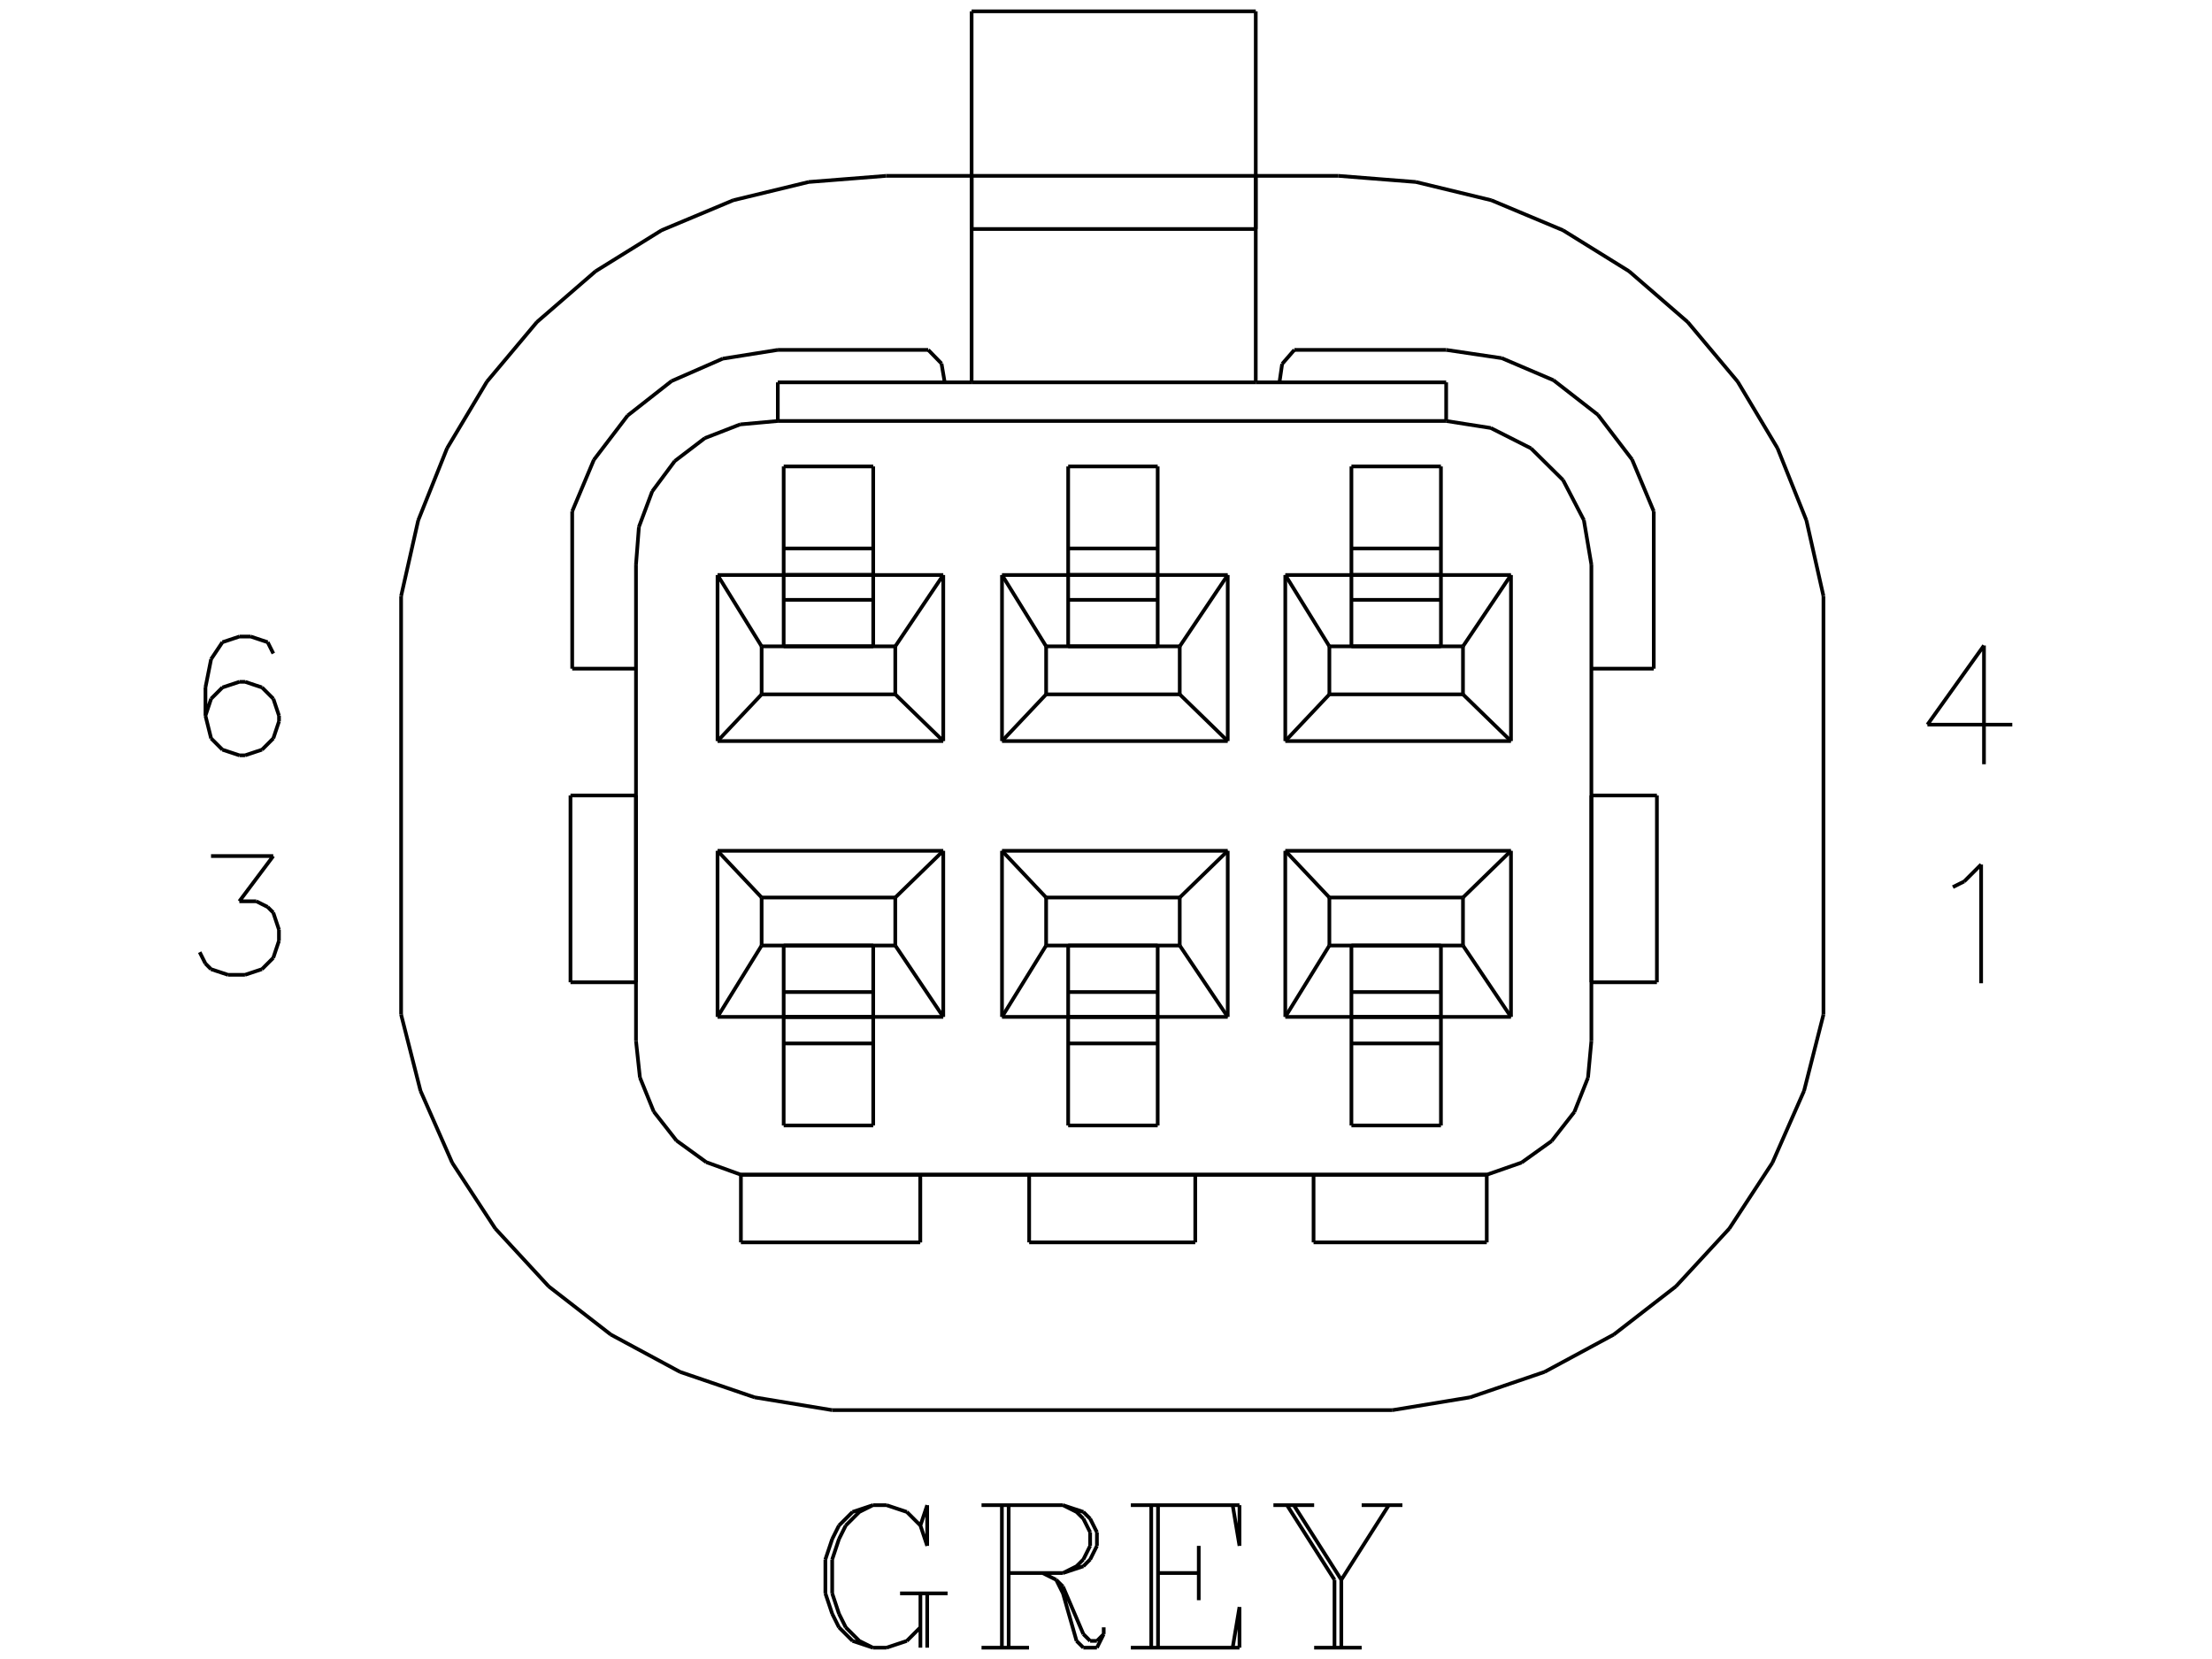 <?xml version="1.0" standalone="no"?><svg xmlns="http://www.w3.org/2000/svg" width="600.000" height="450.000" viewBox="0.0 0.0 600.000 450.000" version="1.1">
<title>Acme Converter - Post-processed with EDS-Designer: 16.51 (info@symca.com)</title>
<desc>Acme Converter - Post-processed with EDS-Designer: 16.51 (info@symca.com)</desc>
<g id="EDS_STYLE_GROUP" fill="none" stroke="black" stroke-width="1.0">
<g id="0" display="visible">
<path d="M249.66 413.79L251.5 419.31M251.5 419.31L251.5 408.27M251.5 408.27L249.66 413.79M249.66 413.79L245.98 410.11M245.98 410.11L240.46 408.27M240.46 408.27L236.77 408.27M236.77 408.27L231.25 410.11M231.25 410.11L227.57 413.79M227.57 413.79L225.73 417.47M225.73 417.47L223.88 423M223.88 423L223.88 432.2M223.88 432.2L225.73 437.73M225.73 437.73L227.57 441.41M227.57 441.41L231.25 445.09M231.25 445.09L236.77 446.93M236.77 446.93L240.46 446.93M240.46 446.93L245.98 445.09M245.98 445.09L249.66 441.41M236.77 408.27L233.09 410.11M233.09 410.11L229.41 413.79M229.41 413.79L227.57 417.47M227.57 417.47L225.73 423M225.73 423L225.73 432.2M225.73 432.2L227.57 437.73M227.57 437.73L229.41 441.41M229.41 441.41L233.09 445.09M233.09 445.09L236.77 446.93M249.66 432.2L249.66 446.93M251.5 432.2L251.5 446.93M244.14 432.2L257.03 432.2M271.76 446.93L271.76 408.27M273.6 408.27L273.6 446.93M266.24 408.27L288.33 408.27M288.33 408.27L293.86 410.11M293.86 410.11L295.7 411.95M295.7 411.95L297.54 415.63M297.54 415.63L297.54 419.31M297.54 419.31L295.7 423M295.7 423L293.86 424.84M293.86 424.84L288.33 426.68M288.33 426.68L273.6 426.68M288.33 408.27L292.01 410.11M292.01 410.11L293.86 411.95M293.86 411.95L295.7 415.63M295.7 415.63L295.7 419.31M295.7 419.31L293.86 423M293.86 423L292.01 424.84M292.01 424.84L288.33 426.68M266.24 446.93L279.12 446.93M282.81 426.68L286.49 428.52M286.49 428.52L288.33 430.36M288.33 430.36L293.86 443.25M293.86 443.25L295.7 445.09M295.7 445.09L297.54 445.09M297.54 445.09L299.38 443.25M286.49 428.52L288.33 432.2M288.33 432.2L292.01 445.09M292.01 445.09L293.86 446.93M293.86 446.93L297.54 446.93M297.54 446.93L299.38 443.25M299.38 443.25L299.38 441.41M312.27 446.93L312.27 408.27M314.11 408.27L314.11 446.93M325.16 419.31L325.16 434.04M306.74 408.27L336.21 408.27M336.21 408.27L336.21 419.31M336.21 419.31L334.36 408.27M314.11 426.68L325.16 426.68M306.74 446.93L336.21 446.93M336.21 446.93L336.21 435.89M336.21 435.89L334.36 446.93M349.09 408.27L361.98 428.52M361.98 428.52L361.98 446.93M350.94 408.27L363.83 428.52M363.83 428.52L363.83 446.93M376.71 408.27L363.83 428.52M345.41 408.27L356.46 408.27M369.35 408.27L380.4 408.27M356.46 446.93L369.35 446.93"/>
<path d="M529.71 240.62L532.78 239.09M532.78 239.09L537.38 234.49M537.38 234.49L537.38 266.71"/>
<path d="M538.15 175.08L522.81 196.56M522.81 196.56L545.83 196.56M538.15 175.08L538.15 207.3"/>
<path d="M57.24 232.2L74.12 232.2M74.12 232.2L64.92 244.47M64.92 244.47L69.52 244.47M69.52 244.47L72.59 246.01M72.59 246.01L74.12 247.54M74.12 247.54L75.66 252.15M75.66 252.15L75.66 255.22M75.66 255.22L74.12 259.82M74.12 259.82L71.05 262.89M71.05 262.89L66.45 264.42M66.45 264.42L61.85 264.42M61.85 264.42L57.24 262.89M57.24 262.89L55.71 261.35M55.71 261.35L54.17 258.28"/>
<path d="M74.14 177.26L72.61 174.2M72.61 174.2L68.01 172.66M68.01 172.66L64.94 172.66M64.94 172.66L60.33 174.2M60.33 174.2L57.26 178.8M57.26 178.8L55.73 186.47M55.73 186.47L55.73 194.14M55.73 194.14L57.26 200.28M57.26 200.28L60.33 203.35M60.33 203.35L64.94 204.88M64.94 204.88L66.47 204.88M66.47 204.88L71.07 203.35M71.07 203.35L74.14 200.28M74.14 200.28L75.68 195.68M75.68 195.68L75.68 194.14M75.68 194.14L74.14 189.54M74.14 189.54L71.07 186.47M71.07 186.47L66.47 184.94M66.47 184.94L64.94 184.94M64.94 184.94L60.33 186.47M60.33 186.47L57.26 189.54M57.26 189.54L55.73 194.14"/>
<path d="M263.55 3.07L263.55 103.71M263.55 103.71L340.62 103.71M340.62 103.71L340.62 3.07M340.62 3.07L263.55 3.07"/>
<path d="M263.55 103.71L210.98 103.71"/>
<path d="M210.98 103.71L210.98 114.19"/>
<path d="M210.98 114.19L392.27 114.19"/>
<path d="M392.27 114.19L392.27 103.71"/>
<path d="M392.27 103.71L340.62 103.71"/>
<path d="M194.63 155.97L194.63 201.01M194.63 201.01L255.86 201.01M255.86 201.01L255.86 155.97M255.86 155.97L194.63 155.97"/>
<path d="M206.59 175.32L206.59 188.34M206.59 188.34L242.84 188.34M242.84 188.34L242.84 175.32M242.84 175.32L206.59 175.32"/>
<path d="M212.57 175.32L212.57 155.97M212.57 155.97L236.86 155.97M236.86 155.97L236.86 175.32M236.86 175.32L212.57 175.32"/>
<path d="M206.59 175.32L194.63 155.97"/>
<path d="M242.84 175.32L255.86 155.97"/>
<path d="M242.84 188.34L255.86 201.01"/>
<path d="M206.59 188.34L194.63 201.01"/>
<path d="M212.57 162.71L236.86 162.71"/>
<path d="M236.86 155.97L236.86 126.52"/>
<path d="M236.87 155.97L212.57 155.97M212.57 155.97L212.57 126.52M212.57 126.52L236.86 126.52"/>
<path d="M212.57 148.77L236.86 148.77"/>
<path d="M271.79 155.97L271.79 201.01M271.79 201.01L333.02 201.01M333.02 201.01L333.02 155.97M333.02 155.97L271.79 155.97"/>
<path d="M283.76 175.32L283.76 188.34M283.76 188.34L320 188.34M320 188.34L320 175.32M320 175.32L283.76 175.32"/>
<path d="M289.74 175.32L289.74 155.97M289.74 155.97L314.02 155.97M314.02 155.97L314.02 175.32M314.02 175.32L289.74 175.32"/>
<path d="M283.76 175.32L271.79 155.97"/>
<path d="M320 175.32L333.02 155.97"/>
<path d="M320 188.34L333.02 201.01"/>
<path d="M283.76 188.34L271.79 201.01"/>
<path d="M289.74 162.71L314.02 162.71"/>
<path d="M314.02 155.97L314.02 126.52"/>
<path d="M314.03 155.97L289.74 155.97M289.74 155.97L289.74 126.52M289.74 126.52L314.02 126.52"/>
<path d="M289.74 148.77L314.02 148.77"/>
<path d="M348.63 155.97L348.63 201.01M348.63 201.01L409.85 201.01M409.85 201.01L409.85 155.97M409.85 155.97L348.63 155.97"/>
<path d="M360.59 175.32L360.59 188.34M360.59 188.34L396.83 188.34M396.83 188.34L396.83 175.32M396.83 175.32L360.59 175.32"/>
<path d="M366.57 175.32L366.57 155.97M366.57 155.97L390.85 155.97M390.85 155.97L390.85 175.32M390.85 175.32L366.57 175.32"/>
<path d="M360.59 175.32L348.63 155.97"/>
<path d="M396.83 175.32L409.85 155.97"/>
<path d="M396.83 188.34L409.85 201.01"/>
<path d="M360.59 188.34L348.63 201.01"/>
<path d="M366.57 162.71L390.85 162.71"/>
<path d="M390.85 155.97L390.85 126.52"/>
<path d="M390.87 155.97L366.57 155.97M366.57 155.97L366.57 126.52M366.57 126.52L390.85 126.52"/>
<path d="M366.57 148.77L390.85 148.77"/>
<path d="M194.63 275.83L194.63 230.78M194.63 230.78L255.86 230.78M255.86 230.78L255.86 275.83M255.86 275.83L194.63 275.83"/>
<path d="M206.59 256.47L206.59 243.45M206.59 243.45L242.84 243.45M242.84 243.45L242.84 256.47M242.84 256.47L206.59 256.47"/>
<path d="M212.57 256.47L212.57 275.83M212.57 275.83L236.86 275.83M236.86 275.83L236.86 256.47M236.86 256.47L212.57 256.47"/>
<path d="M206.59 256.47L194.63 275.83"/>
<path d="M242.84 256.47L255.86 275.83"/>
<path d="M242.84 243.45L255.86 230.78"/>
<path d="M206.59 243.45L194.63 230.78"/>
<path d="M212.57 269.09L236.86 269.09"/>
<path d="M236.86 275.83L236.86 305.28"/>
<path d="M236.87 275.83L212.57 275.83M212.57 275.83L212.57 305.28M212.57 305.28L236.86 305.28"/>
<path d="M212.57 283.03L236.86 283.03"/>
<path d="M271.79 275.83L271.79 230.78M271.79 230.78L333.02 230.78M333.02 230.78L333.02 275.83M333.02 275.83L271.79 275.83"/>
<path d="M283.76 256.47L283.76 243.45M283.76 243.45L320 243.45M320 243.45L320 256.47M320 256.47L283.76 256.47"/>
<path d="M289.74 256.47L289.74 275.83M289.74 275.83L314.02 275.83M314.02 275.83L314.02 256.47M314.02 256.47L289.74 256.47"/>
<path d="M283.76 256.47L271.79 275.83"/>
<path d="M320 256.47L333.02 275.83"/>
<path d="M320 243.45L333.02 230.78"/>
<path d="M283.76 243.45L271.79 230.78"/>
<path d="M289.74 269.09L314.02 269.09"/>
<path d="M314.02 275.83L314.02 305.28"/>
<path d="M314.03 275.83L289.74 275.83M289.74 275.83L289.74 305.28M289.74 305.28L314.02 305.28"/>
<path d="M289.74 283.03L314.02 283.03"/>
<path d="M348.63 275.83L348.63 230.78M348.63 230.78L409.85 230.78M409.85 230.78L409.85 275.83M409.85 275.83L348.63 275.83"/>
<path d="M360.59 256.47L360.59 243.45M360.59 243.45L396.83 243.45M396.83 243.45L396.83 256.47M396.83 256.47L360.59 256.47"/>
<path d="M366.57 256.47L366.57 275.83M366.57 275.83L390.85 275.83M390.85 275.83L390.85 256.47M390.85 256.47L366.57 256.47"/>
<path d="M360.59 256.47L348.63 275.83"/>
<path d="M396.83 256.47L409.85 275.83"/>
<path d="M396.83 243.45L409.85 230.78"/>
<path d="M360.59 243.45L348.63 230.78"/>
<path d="M366.57 269.09L390.85 269.09"/>
<path d="M390.85 275.83L390.85 305.28"/>
<path d="M390.87 275.83L366.57 275.83M366.57 275.83L366.57 305.28M366.57 305.28L390.85 305.28"/>
<path d="M366.57 283.03L390.85 283.03"/>
<path d="M172.51 153.14L172.51 282.35"/>
<path d="M200.97 318.64L403.28 318.64"/>
<path d="M172.51 266.44L172.51 215.77M172.51 215.77L154.74 215.77M154.74 215.77L154.74 266.44M154.74 266.44L172.51 266.44"/>
<path d="M200.97 318.64L200.97 336.99M200.97 336.99L249.61 336.99M249.61 336.99L249.61 318.64M249.61 318.64L200.97 318.64"/>
<path d="M279.16 336.99L279.16 318.64"/>
<path d="M324.21 336.99L324.21 318.64"/>
<path d="M356.3 336.99L356.3 318.64"/>
<path d="M324.21 336.99L279.16 336.99"/>
<path d="M249.61 336.99L249.61 318.64M249.61 318.64L403.28 318.64M403.28 318.64L403.28 336.99M403.28 336.99L356.3 336.99"/>
<path d="M431.66 153.14L431.66 282.35"/>
<path d="M431.66 266.44L431.66 215.77M431.66 215.77L449.43 215.77M449.43 215.77L449.43 266.44M449.43 266.44L431.66 266.44"/>
<path d="M172.51 282.35L173.58 292.27M173.58 292.27L177.33 301.52M177.33 301.52L183.49 309.38M183.49 309.38L191.58 315.24M191.58 315.24L200.97 318.64"/>
<path d="M403.28 318.64L412.73 315.34M412.73 315.34L420.87 309.51M420.87 309.51L427.04 301.62M427.04 301.62L430.74 292.32M430.74 292.32L431.66 282.35"/>
<path d="M210.98 114.19L200.76 115.12M200.76 115.12L191.19 118.84M191.19 118.84L183.03 125.06M183.03 125.06L176.91 133.29M176.91 133.29L173.31 142.91M173.31 142.91L172.51 153.14"/>
<path d="M431.66 153.14L429.62 141.07M429.62 141.07L423.98 130.22M423.98 130.22L415.28 121.61M415.28 121.61L404.36 116.09M404.36 116.09L392.27 114.19"/>
<path d="M172.51 181.37L155.21 181.37"/>
<path d="M155.21 181.37L155.21 138.7"/>
<path d="M448.58 138.7L448.58 181.37"/>
<path d="M431.66 181.37L448.58 181.37"/>
<path d="M210.98 94.91L196.03 97.29M196.03 97.29L182.16 103.36M182.16 103.36L170.25 112.71M170.25 112.71L161.08 124.74M161.08 124.74L155.21 138.7"/>
<path d="M448.58 138.7L442.69 124.63M442.69 124.63L433.43 112.51M433.43 112.51L421.39 103.14M421.39 103.14L407.36 97.15M407.36 97.15L392.27 94.91"/>
<path d="M256.25 103.71L255.38 98.61M255.38 98.61L251.78 94.91"/>
<path d="M351.09 94.91L347.78 98.72M347.78 98.72L347.05 103.71"/>
<path d="M351.09 94.91L392.27 94.91"/>
<path d="M210.98 94.91L251.78 94.91"/>
<path d="M263.55 47.7L263.55 62.12M263.55 62.12L340.62 62.12M340.62 62.12L340.62 47.7M340.62 47.7L263.55 47.7"/>
<path d="M108.8 161.69L108.8 275.2"/>
<path d="M240.37 47.7L219.36 49.36M219.36 49.36L198.89 54.32M198.89 54.32L179.45 62.46M179.45 62.46L161.55 73.57M161.55 73.57L145.63 87.36M145.63 87.36L132.09 103.5M132.09 103.5L121.27 121.58M121.27 121.58L113.44 141.14M113.44 141.14L108.8 161.69"/>
<path d="M240.37 47.7L263.55 47.7"/>
<path d="M108.8 275.2L114.06 295.88M114.06 295.88L122.66 315.4M122.66 315.4L134.35 333.25M134.35 333.25L148.83 348.93M148.83 348.93L165.68 362M165.68 362L184.47 372.13M184.47 372.13L204.66 379.02M204.66 379.02L225.71 382.49"/>
<path d="M225.71 382.49L377.71 382.49"/>
<path d="M494.61 161.69L489.98 141.14M489.98 141.14L482.15 121.58M482.15 121.58L471.33 103.5M471.33 103.5L457.79 87.36M457.79 87.36L441.87 73.57M441.87 73.57L423.96 62.46M423.96 62.46L404.53 54.32M404.53 54.32L384.05 49.36M384.05 49.36L363.05 47.7"/>
<path d="M494.61 161.69L494.61 275.2"/>
<path d="M377.71 382.49L398.76 379.02M398.76 379.02L418.95 372.13M418.95 372.13L437.73 362M437.73 362L454.59 348.93M454.59 348.93L469.07 333.25M469.07 333.25L480.76 315.4M480.76 315.4L489.35 295.88M489.35 295.88L494.61 275.2"/>
<path d="M363.05 47.7L340.62 47.7"/>
</g>
</g>
</svg>
